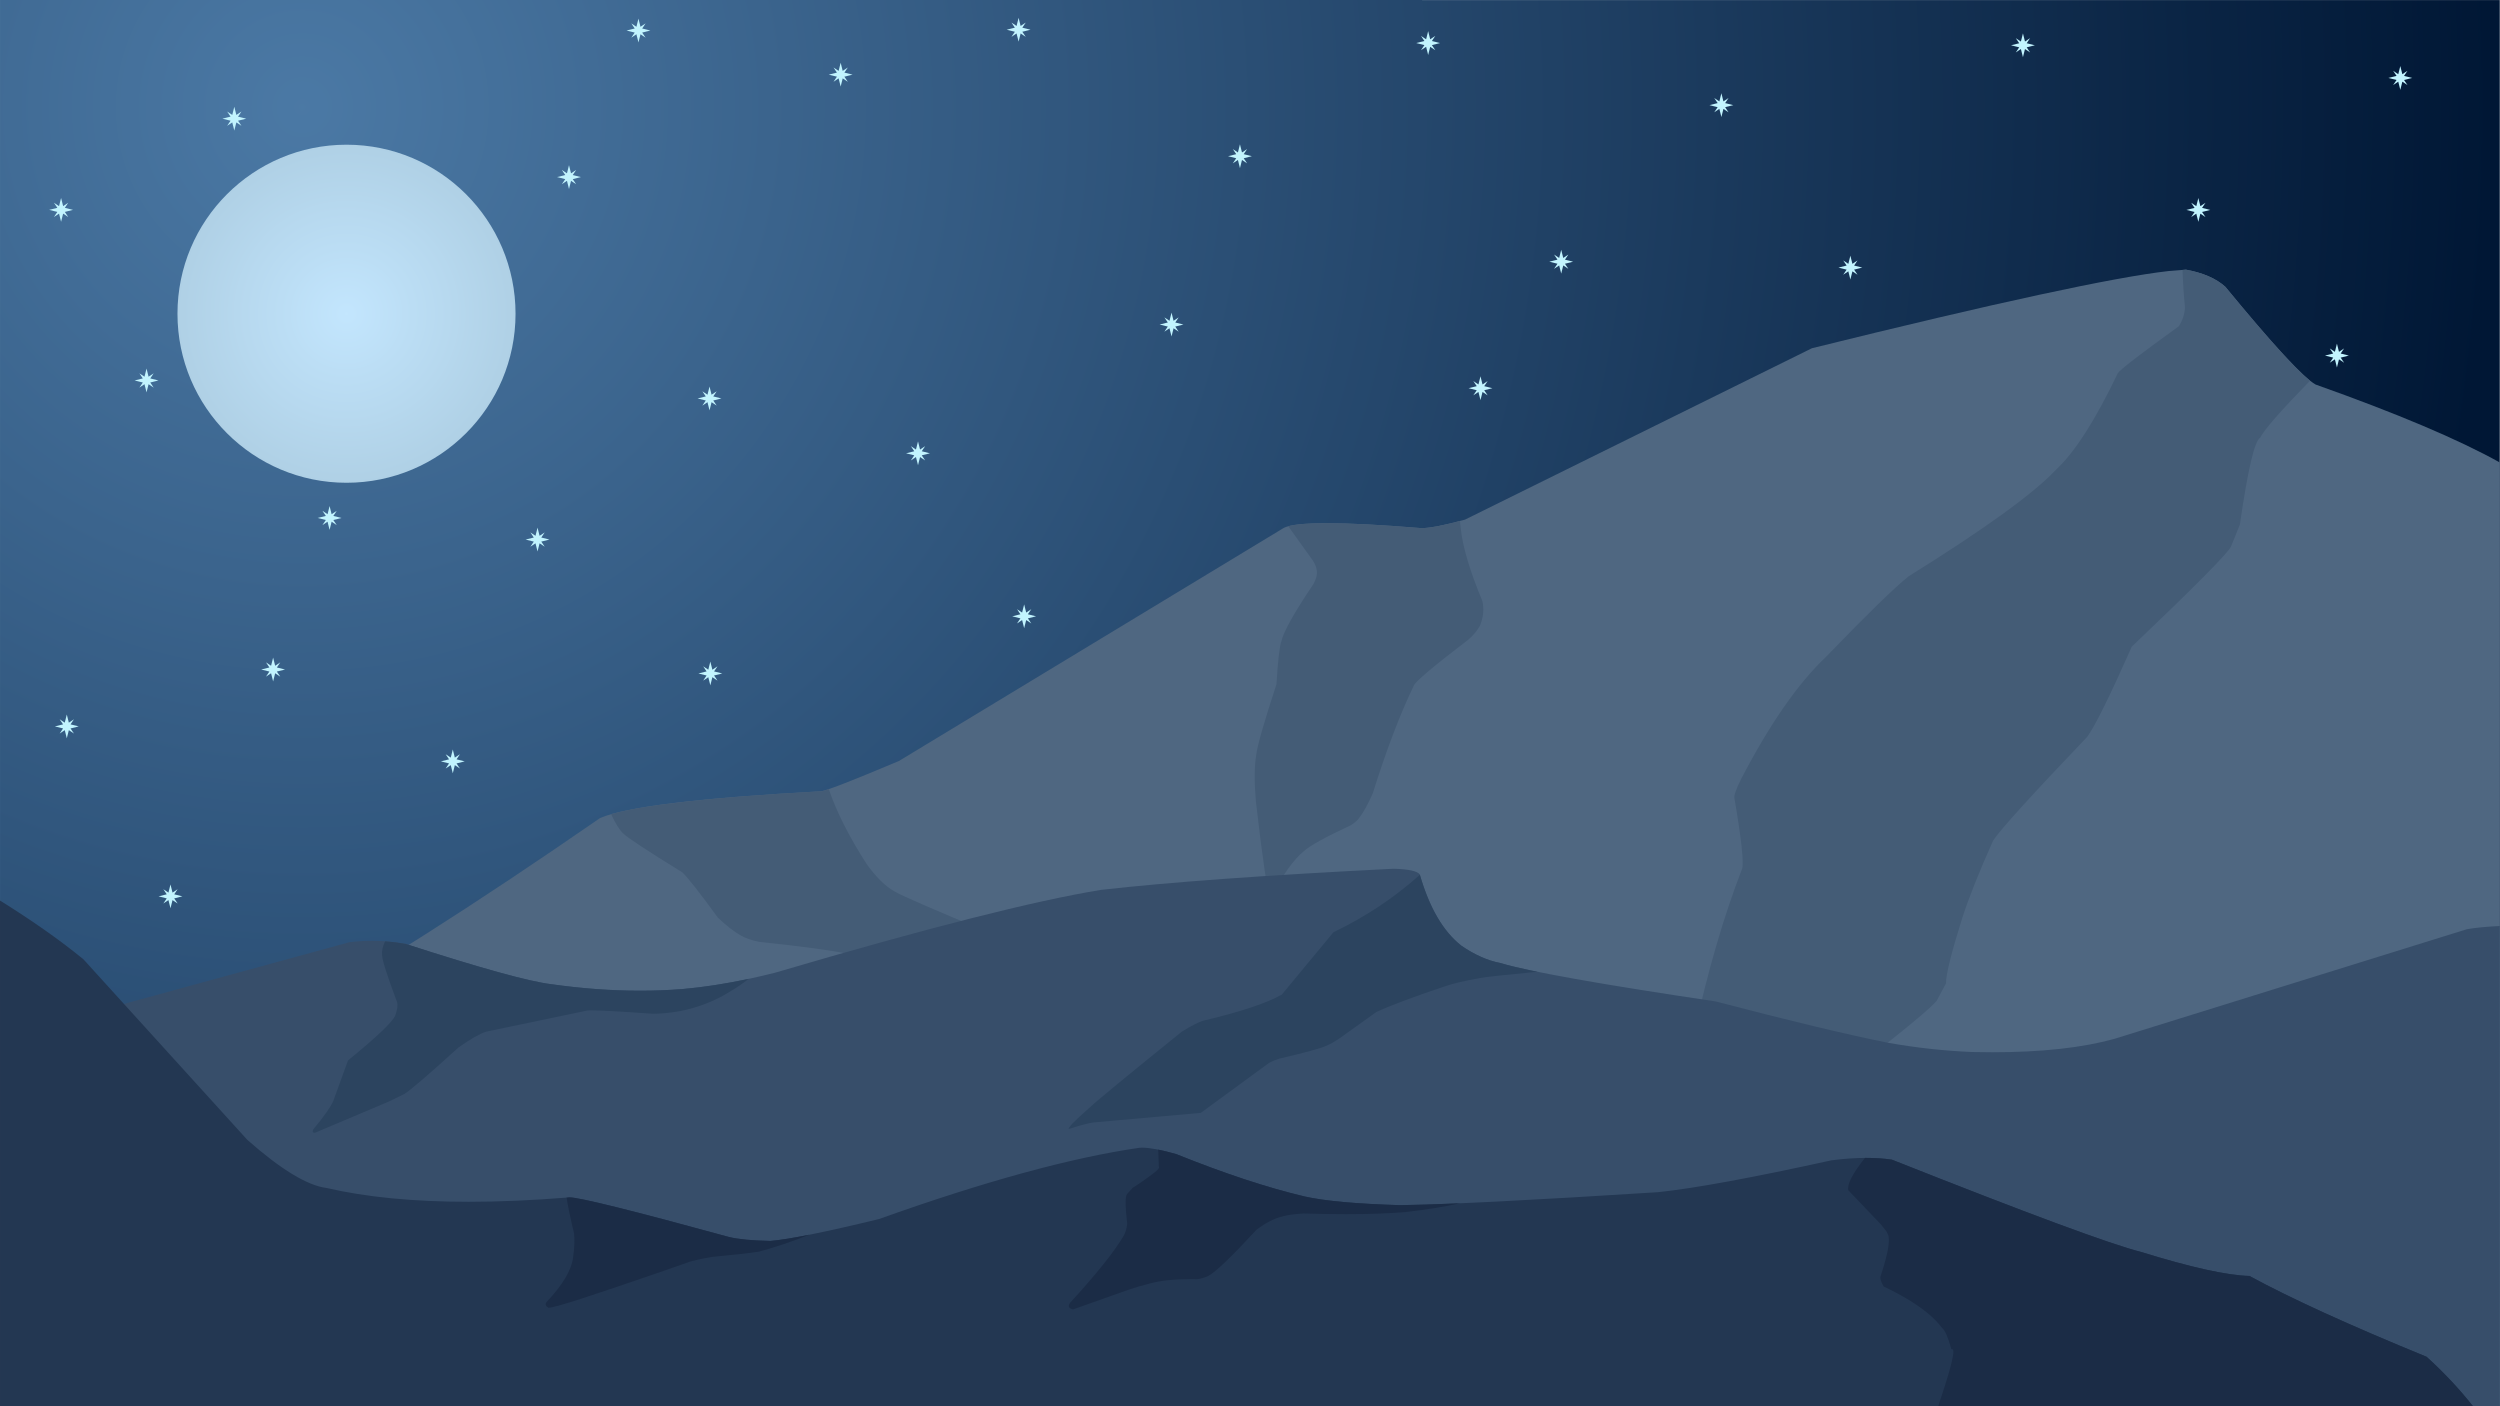 <?xml version="1.0" encoding="UTF-8"?>
<svg xmlns="http://www.w3.org/2000/svg" xmlns:xlink="http://www.w3.org/1999/xlink" width="3840" height="2160" viewBox="0 0 3840 2160">
<defs>
<clipPath id="clip-0">
<path clip-rule="nonzero" d="M 0.02 0 L 0.02 2160 L 3839.641 2159.914 L 3839.641 0.09 Z M 0.02 0 "/>
</clipPath>
<clipPath id="clip-1">
<path clip-rule="nonzero" d="M 0.02 0 L 0.02 2160 L 3839.641 2159.914 L 3839.641 0.09 Z M 0.02 0 "/>
</clipPath>
<radialGradient id="radial-pattern-0" gradientUnits="userSpaceOnUse" cx="-1296.547" cy="-378.488" fx="-1296.547" fy="-378.488" r="3377.55" gradientTransform="matrix(1, 0, 0, 1, 1760.87, 543.16)">
<stop offset="0" stop-color="rgb(29.295%, 47.299%, 64.532%)" stop-opacity="1"/>
<stop offset="0.008" stop-color="rgb(29.123%, 47.075%, 64.276%)" stop-opacity="1"/>
<stop offset="0.012" stop-color="rgb(29.008%, 46.924%, 64.104%)" stop-opacity="1"/>
<stop offset="0.016" stop-color="rgb(28.894%, 46.774%, 63.933%)" stop-opacity="1"/>
<stop offset="0.02" stop-color="rgb(28.778%, 46.625%, 63.762%)" stop-opacity="1"/>
<stop offset="0.023" stop-color="rgb(28.664%, 46.474%, 63.589%)" stop-opacity="1"/>
<stop offset="0.027" stop-color="rgb(28.549%, 46.324%, 63.419%)" stop-opacity="1"/>
<stop offset="0.031" stop-color="rgb(28.433%, 46.175%, 63.246%)" stop-opacity="1"/>
<stop offset="0.035" stop-color="rgb(28.319%, 46.024%, 63.075%)" stop-opacity="1"/>
<stop offset="0.039" stop-color="rgb(28.204%, 45.874%, 62.903%)" stop-opacity="1"/>
<stop offset="0.043" stop-color="rgb(28.09%, 45.723%, 62.732%)" stop-opacity="1"/>
<stop offset="0.047" stop-color="rgb(27.974%, 45.573%, 62.56%)" stop-opacity="1"/>
<stop offset="0.051" stop-color="rgb(27.859%, 45.424%, 62.389%)" stop-opacity="1"/>
<stop offset="0.055" stop-color="rgb(27.745%, 45.273%, 62.218%)" stop-opacity="1"/>
<stop offset="0.059" stop-color="rgb(27.629%, 45.123%, 62.045%)" stop-opacity="1"/>
<stop offset="0.062" stop-color="rgb(27.515%, 44.972%, 61.874%)" stop-opacity="1"/>
<stop offset="0.066" stop-color="rgb(27.4%, 44.823%, 61.702%)" stop-opacity="1"/>
<stop offset="0.07" stop-color="rgb(27.286%, 44.673%, 61.531%)" stop-opacity="1"/>
<stop offset="0.074" stop-color="rgb(27.17%, 44.522%, 61.359%)" stop-opacity="1"/>
<stop offset="0.078" stop-color="rgb(27.055%, 44.373%, 61.188%)" stop-opacity="1"/>
<stop offset="0.082" stop-color="rgb(26.941%, 44.223%, 61.015%)" stop-opacity="1"/>
<stop offset="0.086" stop-color="rgb(26.825%, 44.072%, 60.844%)" stop-opacity="1"/>
<stop offset="0.09" stop-color="rgb(26.711%, 43.922%, 60.674%)" stop-opacity="1"/>
<stop offset="0.094" stop-color="rgb(26.596%, 43.771%, 60.501%)" stop-opacity="1"/>
<stop offset="0.098" stop-color="rgb(26.48%, 43.622%, 60.33%)" stop-opacity="1"/>
<stop offset="0.102" stop-color="rgb(26.366%, 43.472%, 60.158%)" stop-opacity="1"/>
<stop offset="0.105" stop-color="rgb(26.251%, 43.321%, 59.987%)" stop-opacity="1"/>
<stop offset="0.109" stop-color="rgb(26.137%, 43.172%, 59.814%)" stop-opacity="1"/>
<stop offset="0.113" stop-color="rgb(26.021%, 43.021%, 59.644%)" stop-opacity="1"/>
<stop offset="0.117" stop-color="rgb(25.906%, 42.871%, 59.473%)" stop-opacity="1"/>
<stop offset="0.121" stop-color="rgb(25.792%, 42.722%, 59.3%)" stop-opacity="1"/>
<stop offset="0.125" stop-color="rgb(25.676%, 42.57%, 59.129%)" stop-opacity="1"/>
<stop offset="0.129" stop-color="rgb(25.562%, 42.421%, 58.957%)" stop-opacity="1"/>
<stop offset="0.133" stop-color="rgb(25.447%, 42.271%, 58.786%)" stop-opacity="1"/>
<stop offset="0.137" stop-color="rgb(25.333%, 42.12%, 58.614%)" stop-opacity="1"/>
<stop offset="0.141" stop-color="rgb(25.217%, 41.971%, 58.443%)" stop-opacity="1"/>
<stop offset="0.145" stop-color="rgb(25.102%, 41.82%, 58.27%)" stop-opacity="1"/>
<stop offset="0.148" stop-color="rgb(24.988%, 41.67%, 58.099%)" stop-opacity="1"/>
<stop offset="0.152" stop-color="rgb(24.872%, 41.521%, 57.928%)" stop-opacity="1"/>
<stop offset="0.156" stop-color="rgb(24.757%, 41.37%, 57.756%)" stop-opacity="1"/>
<stop offset="0.16" stop-color="rgb(24.643%, 41.22%, 57.585%)" stop-opacity="1"/>
<stop offset="0.164" stop-color="rgb(24.527%, 41.069%, 57.413%)" stop-opacity="1"/>
<stop offset="0.168" stop-color="rgb(24.413%, 40.919%, 57.242%)" stop-opacity="1"/>
<stop offset="0.172" stop-color="rgb(24.298%, 40.77%, 57.069%)" stop-opacity="1"/>
<stop offset="0.176" stop-color="rgb(24.184%, 40.619%, 56.898%)" stop-opacity="1"/>
<stop offset="0.18" stop-color="rgb(24.068%, 40.469%, 56.728%)" stop-opacity="1"/>
<stop offset="0.184" stop-color="rgb(23.953%, 40.32%, 56.555%)" stop-opacity="1"/>
<stop offset="0.188" stop-color="rgb(23.839%, 40.169%, 56.384%)" stop-opacity="1"/>
<stop offset="0.191" stop-color="rgb(23.723%, 40.019%, 56.212%)" stop-opacity="1"/>
<stop offset="0.195" stop-color="rgb(23.608%, 39.868%, 56.041%)" stop-opacity="1"/>
<stop offset="0.199" stop-color="rgb(23.494%, 39.719%, 55.869%)" stop-opacity="1"/>
<stop offset="0.203" stop-color="rgb(23.38%, 39.569%, 55.698%)" stop-opacity="1"/>
<stop offset="0.207" stop-color="rgb(23.264%, 39.418%, 55.525%)" stop-opacity="1"/>
<stop offset="0.211" stop-color="rgb(23.149%, 39.268%, 55.354%)" stop-opacity="1"/>
<stop offset="0.215" stop-color="rgb(23.035%, 39.117%, 55.183%)" stop-opacity="1"/>
<stop offset="0.219" stop-color="rgb(22.919%, 38.968%, 55.011%)" stop-opacity="1"/>
<stop offset="0.223" stop-color="rgb(22.804%, 38.818%, 54.84%)" stop-opacity="1"/>
<stop offset="0.227" stop-color="rgb(22.69%, 38.667%, 54.668%)" stop-opacity="1"/>
<stop offset="0.23" stop-color="rgb(22.574%, 38.518%, 54.497%)" stop-opacity="1"/>
<stop offset="0.234" stop-color="rgb(22.459%, 38.368%, 54.324%)" stop-opacity="1"/>
<stop offset="0.238" stop-color="rgb(22.345%, 38.217%, 54.153%)" stop-opacity="1"/>
<stop offset="0.242" stop-color="rgb(22.231%, 38.068%, 53.981%)" stop-opacity="1"/>
<stop offset="0.246" stop-color="rgb(22.115%, 37.917%, 53.81%)" stop-opacity="1"/>
<stop offset="0.25" stop-color="rgb(22%, 37.767%, 53.639%)" stop-opacity="1"/>
<stop offset="0.254" stop-color="rgb(21.828%, 37.541%, 53.381%)" stop-opacity="1"/>
<stop offset="0.262" stop-color="rgb(21.599%, 37.241%, 53.038%)" stop-opacity="1"/>
<stop offset="0.27" stop-color="rgb(21.368%, 36.942%, 52.695%)" stop-opacity="1"/>
<stop offset="0.277" stop-color="rgb(21.138%, 36.641%, 52.351%)" stop-opacity="1"/>
<stop offset="0.285" stop-color="rgb(20.909%, 36.34%, 52.008%)" stop-opacity="1"/>
<stop offset="0.293" stop-color="rgb(20.679%, 36.04%, 51.665%)" stop-opacity="1"/>
<stop offset="0.301" stop-color="rgb(20.45%, 35.741%, 51.321%)" stop-opacity="1"/>
<stop offset="0.309" stop-color="rgb(20.219%, 35.44%, 50.98%)" stop-opacity="1"/>
<stop offset="0.316" stop-color="rgb(19.989%, 35.139%, 50.636%)" stop-opacity="1"/>
<stop offset="0.324" stop-color="rgb(19.76%, 34.839%, 50.293%)" stop-opacity="1"/>
<stop offset="0.332" stop-color="rgb(19.53%, 34.54%, 49.95%)" stop-opacity="1"/>
<stop offset="0.34" stop-color="rgb(19.301%, 34.239%, 49.606%)" stop-opacity="1"/>
<stop offset="0.348" stop-color="rgb(19.07%, 33.939%, 49.263%)" stop-opacity="1"/>
<stop offset="0.355" stop-color="rgb(18.84%, 33.638%, 48.92%)" stop-opacity="1"/>
<stop offset="0.363" stop-color="rgb(18.611%, 33.337%, 48.576%)" stop-opacity="1"/>
<stop offset="0.371" stop-color="rgb(18.381%, 33.038%, 48.235%)" stop-opacity="1"/>
<stop offset="0.379" stop-color="rgb(18.152%, 32.738%, 47.891%)" stop-opacity="1"/>
<stop offset="0.387" stop-color="rgb(17.921%, 32.437%, 47.548%)" stop-opacity="1"/>
<stop offset="0.395" stop-color="rgb(17.693%, 32.137%, 47.205%)" stop-opacity="1"/>
<stop offset="0.402" stop-color="rgb(17.462%, 31.837%, 46.861%)" stop-opacity="1"/>
<stop offset="0.41" stop-color="rgb(17.232%, 31.537%, 46.518%)" stop-opacity="1"/>
<stop offset="0.418" stop-color="rgb(17.003%, 31.236%, 46.175%)" stop-opacity="1"/>
<stop offset="0.426" stop-color="rgb(16.772%, 30.936%, 45.831%)" stop-opacity="1"/>
<stop offset="0.434" stop-color="rgb(16.544%, 30.637%, 45.49%)" stop-opacity="1"/>
<stop offset="0.441" stop-color="rgb(16.313%, 30.336%, 45.146%)" stop-opacity="1"/>
<stop offset="0.449" stop-color="rgb(16.083%, 30.035%, 44.803%)" stop-opacity="1"/>
<stop offset="0.457" stop-color="rgb(15.854%, 29.735%, 44.46%)" stop-opacity="1"/>
<stop offset="0.465" stop-color="rgb(15.623%, 29.434%, 44.116%)" stop-opacity="1"/>
<stop offset="0.473" stop-color="rgb(15.395%, 29.135%, 43.773%)" stop-opacity="1"/>
<stop offset="0.48" stop-color="rgb(15.164%, 28.835%, 43.43%)" stop-opacity="1"/>
<stop offset="0.488" stop-color="rgb(14.934%, 28.534%, 43.086%)" stop-opacity="1"/>
<stop offset="0.496" stop-color="rgb(14.705%, 28.233%, 42.743%)" stop-opacity="1"/>
<stop offset="0.504" stop-color="rgb(14.532%, 28.009%, 42.487%)" stop-opacity="1"/>
<stop offset="0.508" stop-color="rgb(14.418%, 27.859%, 42.316%)" stop-opacity="1"/>
<stop offset="0.512" stop-color="rgb(14.302%, 27.708%, 42.143%)" stop-opacity="1"/>
<stop offset="0.516" stop-color="rgb(14.188%, 27.559%, 41.972%)" stop-opacity="1"/>
<stop offset="0.52" stop-color="rgb(14.073%, 27.408%, 41.8%)" stop-opacity="1"/>
<stop offset="0.523" stop-color="rgb(13.957%, 27.258%, 41.629%)" stop-opacity="1"/>
<stop offset="0.527" stop-color="rgb(13.843%, 27.109%, 41.457%)" stop-opacity="1"/>
<stop offset="0.531" stop-color="rgb(13.728%, 26.958%, 41.286%)" stop-opacity="1"/>
<stop offset="0.535" stop-color="rgb(13.614%, 26.808%, 41.115%)" stop-opacity="1"/>
<stop offset="0.539" stop-color="rgb(13.498%, 26.659%, 40.942%)" stop-opacity="1"/>
<stop offset="0.543" stop-color="rgb(13.383%, 26.508%, 40.771%)" stop-opacity="1"/>
<stop offset="0.547" stop-color="rgb(13.269%, 26.358%, 40.599%)" stop-opacity="1"/>
<stop offset="0.551" stop-color="rgb(13.153%, 26.207%, 40.428%)" stop-opacity="1"/>
<stop offset="0.555" stop-color="rgb(13.039%, 26.057%, 40.256%)" stop-opacity="1"/>
<stop offset="0.559" stop-color="rgb(12.924%, 25.908%, 40.085%)" stop-opacity="1"/>
<stop offset="0.562" stop-color="rgb(12.808%, 25.757%, 39.912%)" stop-opacity="1"/>
<stop offset="0.566" stop-color="rgb(12.694%, 25.607%, 39.742%)" stop-opacity="1"/>
<stop offset="0.57" stop-color="rgb(12.579%, 25.456%, 39.571%)" stop-opacity="1"/>
<stop offset="0.574" stop-color="rgb(12.465%, 25.307%, 39.398%)" stop-opacity="1"/>
<stop offset="0.578" stop-color="rgb(12.349%, 25.157%, 39.227%)" stop-opacity="1"/>
<stop offset="0.582" stop-color="rgb(12.234%, 25.006%, 39.055%)" stop-opacity="1"/>
<stop offset="0.586" stop-color="rgb(12.12%, 24.857%, 38.884%)" stop-opacity="1"/>
<stop offset="0.59" stop-color="rgb(12.004%, 24.707%, 38.712%)" stop-opacity="1"/>
<stop offset="0.594" stop-color="rgb(11.89%, 24.556%, 38.541%)" stop-opacity="1"/>
<stop offset="0.598" stop-color="rgb(11.775%, 24.406%, 38.37%)" stop-opacity="1"/>
<stop offset="0.602" stop-color="rgb(11.661%, 24.255%, 38.197%)" stop-opacity="1"/>
<stop offset="0.605" stop-color="rgb(11.545%, 24.106%, 38.026%)" stop-opacity="1"/>
<stop offset="0.609" stop-color="rgb(11.43%, 23.956%, 37.854%)" stop-opacity="1"/>
<stop offset="0.613" stop-color="rgb(11.316%, 23.805%, 37.683%)" stop-opacity="1"/>
<stop offset="0.617" stop-color="rgb(11.2%, 23.656%, 37.511%)" stop-opacity="1"/>
<stop offset="0.621" stop-color="rgb(11.086%, 23.505%, 37.34%)" stop-opacity="1"/>
<stop offset="0.625" stop-color="rgb(10.971%, 23.355%, 37.167%)" stop-opacity="1"/>
<stop offset="0.629" stop-color="rgb(10.799%, 23.129%, 36.911%)" stop-opacity="1"/>
<stop offset="0.637" stop-color="rgb(10.568%, 22.83%, 36.568%)" stop-opacity="1"/>
<stop offset="0.645" stop-color="rgb(10.339%, 22.53%, 36.224%)" stop-opacity="1"/>
<stop offset="0.652" stop-color="rgb(10.109%, 22.229%, 35.881%)" stop-opacity="1"/>
<stop offset="0.66" stop-color="rgb(9.88%, 21.928%, 35.538%)" stop-opacity="1"/>
<stop offset="0.668" stop-color="rgb(9.65%, 21.628%, 35.194%)" stop-opacity="1"/>
<stop offset="0.676" stop-color="rgb(9.419%, 21.329%, 34.851%)" stop-opacity="1"/>
<stop offset="0.684" stop-color="rgb(9.19%, 21.028%, 34.508%)" stop-opacity="1"/>
<stop offset="0.691" stop-color="rgb(8.96%, 20.728%, 34.166%)" stop-opacity="1"/>
<stop offset="0.699" stop-color="rgb(8.731%, 20.427%, 33.823%)" stop-opacity="1"/>
<stop offset="0.707" stop-color="rgb(8.501%, 20.128%, 33.479%)" stop-opacity="1"/>
<stop offset="0.715" stop-color="rgb(8.27%, 19.827%, 33.136%)" stop-opacity="1"/>
<stop offset="0.723" stop-color="rgb(8.041%, 19.527%, 32.793%)" stop-opacity="1"/>
<stop offset="0.73" stop-color="rgb(7.811%, 19.226%, 32.449%)" stop-opacity="1"/>
<stop offset="0.738" stop-color="rgb(7.582%, 18.927%, 32.106%)" stop-opacity="1"/>
<stop offset="0.746" stop-color="rgb(7.352%, 18.626%, 31.763%)" stop-opacity="1"/>
<stop offset="0.754" stop-color="rgb(7.179%, 18.401%, 31.506%)" stop-opacity="1"/>
<stop offset="0.758" stop-color="rgb(7.065%, 18.251%, 31.334%)" stop-opacity="1"/>
<stop offset="0.762" stop-color="rgb(6.949%, 18.102%, 31.163%)" stop-opacity="1"/>
<stop offset="0.766" stop-color="rgb(6.834%, 17.95%, 30.992%)" stop-opacity="1"/>
<stop offset="0.77" stop-color="rgb(6.72%, 17.801%, 30.82%)" stop-opacity="1"/>
<stop offset="0.773" stop-color="rgb(6.606%, 17.651%, 30.649%)" stop-opacity="1"/>
<stop offset="0.777" stop-color="rgb(6.49%, 17.5%, 30.476%)" stop-opacity="1"/>
<stop offset="0.781" stop-color="rgb(6.375%, 17.351%, 30.305%)" stop-opacity="1"/>
<stop offset="0.785" stop-color="rgb(6.261%, 17.2%, 30.133%)" stop-opacity="1"/>
<stop offset="0.789" stop-color="rgb(6.145%, 17.05%, 29.962%)" stop-opacity="1"/>
<stop offset="0.793" stop-color="rgb(6.03%, 16.901%, 29.791%)" stop-opacity="1"/>
<stop offset="0.797" stop-color="rgb(5.916%, 16.75%, 29.619%)" stop-opacity="1"/>
<stop offset="0.801" stop-color="rgb(5.801%, 16.6%, 29.448%)" stop-opacity="1"/>
<stop offset="0.805" stop-color="rgb(5.685%, 16.449%, 29.276%)" stop-opacity="1"/>
<stop offset="0.809" stop-color="rgb(5.571%, 16.299%, 29.105%)" stop-opacity="1"/>
<stop offset="0.812" stop-color="rgb(5.457%, 16.15%, 28.932%)" stop-opacity="1"/>
<stop offset="0.816" stop-color="rgb(5.284%, 15.924%, 28.674%)" stop-opacity="1"/>
<stop offset="0.824" stop-color="rgb(5.054%, 15.623%, 28.333%)" stop-opacity="1"/>
<stop offset="0.832" stop-color="rgb(4.825%, 15.323%, 27.989%)" stop-opacity="1"/>
<stop offset="0.84" stop-color="rgb(4.594%, 15.024%, 27.646%)" stop-opacity="1"/>
<stop offset="0.848" stop-color="rgb(4.364%, 14.723%, 27.303%)" stop-opacity="1"/>
<stop offset="0.855" stop-color="rgb(4.135%, 14.423%, 26.959%)" stop-opacity="1"/>
<stop offset="0.863" stop-color="rgb(3.905%, 14.122%, 26.616%)" stop-opacity="1"/>
<stop offset="0.871" stop-color="rgb(3.676%, 13.823%, 26.273%)" stop-opacity="1"/>
<stop offset="0.879" stop-color="rgb(3.503%, 13.597%, 26.016%)" stop-opacity="1"/>
<stop offset="0.883" stop-color="rgb(3.387%, 13.448%, 25.844%)" stop-opacity="1"/>
<stop offset="0.887" stop-color="rgb(3.273%, 13.297%, 25.673%)" stop-opacity="1"/>
<stop offset="0.891" stop-color="rgb(3.159%, 13.147%, 25.502%)" stop-opacity="1"/>
<stop offset="0.895" stop-color="rgb(3.043%, 12.997%, 25.33%)" stop-opacity="1"/>
<stop offset="0.898" stop-color="rgb(2.928%, 12.846%, 25.159%)" stop-opacity="1"/>
<stop offset="0.902" stop-color="rgb(2.814%, 12.697%, 24.986%)" stop-opacity="1"/>
<stop offset="0.906" stop-color="rgb(2.699%, 12.546%, 24.815%)" stop-opacity="1"/>
<stop offset="0.91" stop-color="rgb(2.527%, 12.321%, 24.557%)" stop-opacity="1"/>
<stop offset="0.918" stop-color="rgb(2.296%, 12.021%, 24.214%)" stop-opacity="1"/>
<stop offset="0.926" stop-color="rgb(2.068%, 11.72%, 23.871%)" stop-opacity="1"/>
<stop offset="0.934" stop-color="rgb(1.837%, 11.42%, 23.528%)" stop-opacity="1"/>
<stop offset="0.941" stop-color="rgb(1.665%, 11.195%, 23.271%)" stop-opacity="1"/>
<stop offset="0.945" stop-color="rgb(1.55%, 11.046%, 23.099%)" stop-opacity="1"/>
<stop offset="0.949" stop-color="rgb(1.434%, 10.895%, 22.928%)" stop-opacity="1"/>
<stop offset="0.953" stop-color="rgb(1.32%, 10.745%, 22.757%)" stop-opacity="1"/>
<stop offset="0.957" stop-color="rgb(1.147%, 10.519%, 22.499%)" stop-opacity="1"/>
<stop offset="0.965" stop-color="rgb(0.919%, 10.219%, 22.156%)" stop-opacity="1"/>
<stop offset="0.973" stop-color="rgb(0.746%, 9.995%, 21.898%)" stop-opacity="1"/>
<stop offset="0.977" stop-color="rgb(0.63%, 9.845%, 21.727%)" stop-opacity="1"/>
<stop offset="0.98" stop-color="rgb(0.458%, 9.619%, 21.469%)" stop-opacity="1"/>
<stop offset="0.988" stop-color="rgb(0.285%, 9.393%, 21.213%)" stop-opacity="1"/>
<stop offset="0.992" stop-color="rgb(0.114%, 9.169%, 20.955%)" stop-opacity="1"/>
<stop offset="1" stop-color="rgb(0%, 9.019%, 20.784%)" stop-opacity="1"/>
</radialGradient>
<clipPath id="clip-2">
<path clip-rule="nonzero" d="M 272 222 L 792 222 L 792 742 L 272 742 Z M 272 222 "/>
</clipPath>
<clipPath id="clip-3">
<path clip-rule="nonzero" d="M 532.234 741.531 C 675.629 741.531 791.871 625.289 791.871 481.898 C 791.875 338.5 675.633 222.27 532.234 222.27 C 388.844 222.27 272.598 338.512 272.598 481.898 C 272.598 625.289 388.84 741.531 532.234 741.531 Z M 532.234 741.531 "/>
</clipPath>
<clipPath id="clip-4">
<path clip-rule="nonzero" d="M 532.234 741.531 C 675.629 741.531 791.871 625.289 791.871 481.898 C 791.875 338.5 675.633 222.27 532.234 222.27 C 388.844 222.27 272.598 338.512 272.598 481.898 C 272.598 625.289 388.84 741.531 532.234 741.531 Z M 532.234 741.531 "/>
</clipPath>
<radialGradient id="radial-pattern-1" gradientUnits="userSpaceOnUse" cx="-1228.628" cy="-61.264" fx="-1228.628" fy="-61.264" r="267.007" gradientTransform="matrix(1, 0, 0, 1, 1760.87, 543.16)">
<stop offset="0" stop-color="rgb(76.347%, 90.06%, 99.454%)" stop-opacity="1"/>
<stop offset="0.031" stop-color="rgb(76.117%, 89.807%, 99.167%)" stop-opacity="1"/>
<stop offset="0.059" stop-color="rgb(75.903%, 89.572%, 98.898%)" stop-opacity="1"/>
<stop offset="0.086" stop-color="rgb(75.688%, 89.336%, 98.63%)" stop-opacity="1"/>
<stop offset="0.113" stop-color="rgb(75.473%, 89.099%, 98.363%)" stop-opacity="1"/>
<stop offset="0.141" stop-color="rgb(75.275%, 88.881%, 98.112%)" stop-opacity="1"/>
<stop offset="0.164" stop-color="rgb(75.092%, 88.678%, 97.884%)" stop-opacity="1"/>
<stop offset="0.188" stop-color="rgb(74.907%, 88.477%, 97.653%)" stop-opacity="1"/>
<stop offset="0.211" stop-color="rgb(74.724%, 88.274%, 97.424%)" stop-opacity="1"/>
<stop offset="0.234" stop-color="rgb(74.539%, 88.072%, 97.194%)" stop-opacity="1"/>
<stop offset="0.258" stop-color="rgb(74.371%, 87.886%, 96.983%)" stop-opacity="1"/>
<stop offset="0.277" stop-color="rgb(74.217%, 87.718%, 96.793%)" stop-opacity="1"/>
<stop offset="0.297" stop-color="rgb(74.065%, 87.549%, 96.6%)" stop-opacity="1"/>
<stop offset="0.316" stop-color="rgb(73.834%, 87.297%, 96.313%)" stop-opacity="1"/>
<stop offset="0.355" stop-color="rgb(73.528%, 86.96%, 95.93%)" stop-opacity="1"/>
<stop offset="0.395" stop-color="rgb(73.238%, 86.639%, 95.567%)" stop-opacity="1"/>
<stop offset="0.43" stop-color="rgb(72.961%, 86.336%, 95.222%)" stop-opacity="1"/>
<stop offset="0.465" stop-color="rgb(72.701%, 86.049%, 94.896%)" stop-opacity="1"/>
<stop offset="0.496" stop-color="rgb(72.456%, 85.78%, 94.589%)" stop-opacity="1"/>
<stop offset="0.527" stop-color="rgb(72.226%, 85.527%, 94.302%)" stop-opacity="1"/>
<stop offset="0.555" stop-color="rgb(72.012%, 85.292%, 94.035%)" stop-opacity="1"/>
<stop offset="0.582" stop-color="rgb(71.812%, 85.072%, 93.785%)" stop-opacity="1"/>
<stop offset="0.605" stop-color="rgb(71.629%, 84.871%, 93.556%)" stop-opacity="1"/>
<stop offset="0.629" stop-color="rgb(71.46%, 84.685%, 93.346%)" stop-opacity="1"/>
<stop offset="0.648" stop-color="rgb(71.307%, 84.517%, 93.153%)" stop-opacity="1"/>
<stop offset="0.668" stop-color="rgb(71.077%, 84.264%, 92.867%)" stop-opacity="1"/>
<stop offset="0.707" stop-color="rgb(70.786%, 83.943%, 92.503%)" stop-opacity="1"/>
<stop offset="0.742" stop-color="rgb(70.526%, 83.656%, 92.177%)" stop-opacity="1"/>
<stop offset="0.773" stop-color="rgb(70.296%, 83.405%, 91.89%)" stop-opacity="1"/>
<stop offset="0.801" stop-color="rgb(70.097%, 83.185%, 91.641%)" stop-opacity="1"/>
<stop offset="0.824" stop-color="rgb(69.928%, 83%, 91.431%)" stop-opacity="1"/>
<stop offset="0.844" stop-color="rgb(69.699%, 82.747%, 91.142%)" stop-opacity="1"/>
<stop offset="0.883" stop-color="rgb(69.438%, 82.46%, 90.817%)" stop-opacity="1"/>
<stop offset="0.91" stop-color="rgb(69.255%, 82.259%, 90.588%)" stop-opacity="1"/>
<stop offset="0.93" stop-color="rgb(69.04%, 82.022%, 90.32%)" stop-opacity="1"/>
<stop offset="0.965" stop-color="rgb(68.764%, 81.718%, 89.975%)" stop-opacity="1"/>
<stop offset="1" stop-color="rgb(68.626%, 81.567%, 89.803%)" stop-opacity="1"/>
</radialGradient>
</defs>
<g clip-path="url(#clip-0)">
<g clip-path="url(#clip-1)">
<path fill-rule="nonzero" fill="url(#radial-pattern-0)" d="M 0.02 0 L 0.02 2160 L 3839.641 2160 L 3839.641 0 Z M 0.02 0 "/>
</g>
</g>
<path fill-rule="nonzero" fill="rgb(30.98%, 40.381%, 50.584%)" fill-opacity="1" d="M 3357.648 414.191 L 3330.828 416.34 C 3246.969 425.801 3064.41 465.309 2783.141 534.871 L 2250.262 798.121 C 2218.781 806.82 2196.66 811.172 2183.891 811.172 C 2183.391 811.172 2182.898 811.16 2182.43 811.148 C 2121.281 806.109 2073.102 803.602 2037.891 803.602 C 2003.961 803.602 1982.078 805.941 1972.262 810.621 L 1380.59 1168.969 C 1306.949 1199.965 1266.941 1215.461 1260.57 1215.461 C 1260.449 1215.461 1260.352 1215.457 1260.262 1215.449 C 1074.621 1225.52 961.762 1239.207 921.695 1256.508 C 728.66 1390.082 560.703 1496.781 417.816 1576.605 C 223.34 1678.102 84.07 1741.664 0 1767.289 L 0.02 1767.289 L 0.02 2160 L 3839.641 2159.914 L 3839.641 710.352 L 3839.66 710.352 L 3839.641 710.352 L 3839.66 710.352 C 3776.5 675.102 3682.219 635.211 3556.84 590.672 C 3538.41 580.66 3492.199 530.629 3418.191 440.578 C 3404.07 427.82 3383.891 419.02 3357.648 414.191 Z M 3357.648 414.191 "/>
<path fill-rule="nonzero" fill="rgb(26.66%, 36.084%, 46.263%)" fill-opacity="1" d="M 3548.23 584.738 L 3548.238 584.738 Z M 2242.5 800.23 C 2215.121 807.52 2195.578 811.172 2183.891 811.172 C 2183.391 811.172 2182.898 811.16 2182.43 811.148 C 2121.281 806.109 2073.102 803.602 2037.891 803.602 C 2010.102 803.602 1990.391 805.172 1978.77 808.309 L 2016.66 861.18 C 2021.18 868.059 2023.219 874.75 2022.762 881.23 C 2022.531 885.34 2020.828 890.52 2017.66 896.77 C 1987.84 941.07 1971.359 970.469 1968.23 984.949 C 1965.391 992.281 1962.871 1014.262 1960.66 1050.891 C 1941.789 1108.648 1931.48 1144.5 1929.738 1158.43 C 1926.621 1176.191 1926.391 1200.414 1929.051 1231.098 C 1939.379 1320.52 1946.68 1370.043 1950.961 1379.66 C 1970.172 1343.816 1987.391 1319.781 2002.59 1307.562 C 2011.16 1299.371 2035.32 1286 2075.09 1267.453 C 2081.289 1263.43 2085.578 1259.625 2087.941 1256.047 C 2094.281 1247.898 2101.129 1235.473 2108.5 1218.781 C 2129.551 1151.781 2150.629 1096.5 2171.719 1052.93 C 2174.309 1046.559 2202.27 1023.012 2255.609 982.289 C 2263.039 975.898 2268.922 968.809 2273.25 961.02 C 2278.5 948.09 2279.73 935.512 2276.941 923.27 C 2257.75 877.121 2246.699 840.09 2243.762 812.16 C 2243.27 808.172 2242.852 804.191 2242.5 800.23 Z M 1273.012 1212.098 C 1266.43 1214.34 1262.281 1215.461 1260.57 1215.461 C 1260.449 1215.461 1260.352 1215.457 1260.262 1215.449 C 1096.23 1224.348 989.035 1236.07 938.656 1250.609 L 938.664 1250.613 C 945.273 1264.746 951.34 1274.492 956.867 1279.852 C 963.039 1286.254 993.41 1306.262 1047.98 1339.875 C 1056.43 1347.766 1074.68 1371.004 1102.73 1409.594 C 1116.16 1422.309 1128.07 1431.52 1138.441 1437.223 C 1145.32 1441.148 1154.559 1444.312 1166.16 1446.719 C 1231.238 1453.57 1276.871 1459.734 1303.039 1465.207 C 1381.25 1485.172 1430.629 1499.484 1451.16 1508.141 C 1533.102 1542.066 1584.379 1565.062 1605 1577.129 C 1624.57 1586.059 1657.969 1612.832 1705.18 1657.445 C 1711.328 1662.047 1715.5 1664.348 1717.699 1664.348 C 1718.32 1664.348 1718.789 1664.164 1719.102 1663.797 C 1723.609 1655.906 1724.922 1647.043 1723.051 1637.207 C 1721.359 1627.199 1716.82 1615.867 1709.441 1603.219 L 1696.25 1583.254 C 1677.789 1557.035 1644.02 1522.094 1594.93 1478.434 C 1578.27 1464.578 1554.91 1450.012 1524.852 1434.73 C 1433.301 1396.836 1382.84 1374.891 1373.461 1368.902 C 1359.641 1361.125 1345.531 1347.184 1331.129 1327.078 C 1304.191 1285.184 1284.82 1246.855 1273.02 1212.098 Z M 3357.648 414.191 L 3352.379 414.621 L 3352.391 414.621 C 3352.91 433.262 3354.148 452.488 3356.141 472.32 C 3355.52 482.52 3352.43 492.078 3346.879 500.988 C 3287.738 543.672 3256.441 567.73 3252.969 573.191 C 3218.551 645.281 3186.859 694.75 3157.891 721.609 C 3123.922 757.871 3048.52 812.391 2931.711 885.172 C 2910.09 902.352 2867.77 943.602 2804.75 1008.922 C 2761.859 1049.449 2718.379 1112.012 2674.32 1196.605 C 2666.609 1212.176 2663.191 1221.926 2664.039 1225.852 C 2674.75 1288.477 2678.719 1324.617 2675.93 1334.27 C 2647.66 1407.27 2623.051 1491.652 2602.109 1587.41 C 2597.34 1608.207 2586.98 1670.867 2571 1775.387 C 2570.211 1783.625 2572.281 1787.746 2577.211 1787.746 C 2578.391 1787.746 2579.73 1787.512 2581.23 1787.047 C 2599.711 1761.195 2624.969 1737.219 2657.02 1715.117 C 2765.391 1681.207 2824.82 1660.195 2835.289 1652.086 C 2921.238 1585.305 2967.781 1546.898 2974.91 1536.871 L 2989.141 1510.344 C 2988.82 1497.262 2997.191 1463.586 3014.25 1409.309 C 3024.379 1378.207 3040.121 1338.793 3061.449 1291.066 C 3072.641 1274.121 3120.75 1221.09 3205.77 1131.969 C 3217.371 1116.539 3240.262 1070.309 3274.449 993.262 C 3371.25 900.988 3422.051 849.73 3426.84 839.469 L 3440.5 805.691 C 3452.531 721.93 3462.898 677.5 3471.578 672.398 C 3477.609 660.238 3503.16 631.02 3548.23 584.738 L 3548.25 584.738 L 3548.23 584.738 L 3548.25 584.738 C 3525.93 566.98 3482.578 518.93 3418.191 440.578 C 3404.07 427.82 3383.891 419.02 3357.648 414.191 Z M 3357.648 414.191 "/>
<path fill-rule="nonzero" fill="rgb(21.556%, 30.589%, 41.576%)" fill-opacity="1" d="M 2141.77 1334.43 L 2139.09 1334.449 C 1944.02 1344.273 1794.789 1355.062 1691.43 1366.82 C 1589.52 1383.332 1422.559 1425.746 1190.559 1494.066 C 1139.711 1506.938 1092.25 1515.312 1048.199 1519.188 C 1026.891 1520.871 1005.191 1521.711 983.102 1521.711 C 939.145 1521.711 893.664 1518.379 846.656 1511.715 C 812.918 1507.711 738.535 1487.129 623.504 1449.957 C 606 1446.719 588.578 1445.102 571.23 1445.102 C 559.641 1445.102 548.086 1445.824 536.566 1447.27 L 110.418 1563.883 C 70.262 1570.898 33.457 1577.219 0 1582.844 L 0.02 1582.844 L 0.02 1767.289 L 0 1767.289 L 0.02 1767.293 L 0.02 2160 L 3839.641 2159.914 L 3839.641 1422.336 L 3839.629 1422.336 C 3818.441 1423.375 3801.57 1425.035 3789 1427.312 L 3247.641 1595.703 C 3198.23 1609.406 3135.77 1616.258 3060.23 1616.258 C 3050.109 1616.258 3039.75 1616.137 3029.16 1615.887 C 2985.879 1614.098 2942.602 1609.328 2899.328 1601.578 C 2837.5 1589.188 2749.422 1568.059 2635.09 1538.184 C 2456.73 1511.598 2346.469 1491.91 2304.32 1479.117 C 2285.012 1475.441 2265.16 1466.625 2244.762 1452.672 C 2216.789 1430.738 2195.469 1394.246 2180.789 1343.191 C 2177.18 1338.035 2164.172 1335.117 2141.77 1334.43 Z M 2141.77 1334.43 "/>
<path fill-rule="nonzero" fill="rgb(17.259%, 26.66%, 37.256%)" fill-opacity="1" d="M 2180.93 1343.688 C 2141.461 1379.004 2097.211 1408.41 2048.18 1431.906 L 1968.879 1527.684 C 1945.309 1541.027 1904.859 1554.441 1847.52 1567.922 C 1840.23 1570.301 1829.48 1575.859 1815.281 1584.609 C 1730.219 1653.285 1682.68 1692.48 1672.641 1702.188 C 1650.02 1722.039 1639.719 1732.684 1641.75 1734.125 C 1659.91 1728.281 1672.48 1724.941 1679.5 1724.098 L 1844.441 1709.371 L 1949.27 1632.617 C 1954.219 1629.98 1959.449 1627.805 1964.969 1626.098 C 2006.039 1616.504 2030.25 1609.84 2037.609 1606.105 C 2042.789 1604.098 2049.621 1600.238 2058.09 1594.527 L 2113.84 1554.582 C 2136.25 1544.211 2171.219 1531.094 2218.762 1515.23 C 2230.531 1510.984 2248.609 1506.691 2273.012 1502.352 C 2279.809 1500.785 2309.289 1497.555 2361.461 1492.66 C 2336.148 1487.512 2317.102 1483 2304.32 1479.117 C 2285.012 1475.441 2265.16 1466.625 2244.762 1452.672 C 2216.879 1430.812 2195.609 1394.484 2180.93 1343.688 Z M 591.516 1445.836 C 587.887 1453.445 586.32 1460.379 586.805 1466.641 C 586.945 1474.539 594.652 1498.762 609.93 1539.305 C 611.281 1543.809 610.312 1550.727 607.031 1560.062 C 602.297 1570.371 578.145 1593.277 534.57 1628.777 L 511.867 1691.227 C 507.555 1700.938 497.312 1715.438 481.141 1734.723 C 479.602 1738.219 480.219 1739.969 482.992 1739.969 C 483.258 1739.969 483.543 1739.953 483.848 1739.922 L 597.605 1691.836 L 620.898 1680.414 C 629.199 1675.66 656.918 1651.887 704.059 1609.094 C 722.496 1596.035 736.648 1587.906 746.52 1584.699 L 902.645 1552.055 C 904.094 1551.984 905.883 1551.949 908.016 1551.949 C 922.816 1551.949 954.086 1553.66 1001.828 1557.082 C 1002.602 1557.098 1003.391 1557.105 1004.18 1557.105 C 1015.309 1557.105 1028.93 1555.742 1045.059 1553.012 C 1073.719 1547.141 1099.309 1537.047 1121.82 1522.73 C 1131.469 1517.098 1140.828 1510.707 1149.898 1503.559 L 1149.891 1503.559 C 1114.191 1511.156 1080.289 1516.363 1048.199 1519.188 C 1026.891 1520.871 1005.191 1521.711 983.102 1521.711 C 939.145 1521.711 893.664 1518.379 846.656 1511.715 C 812.918 1507.711 738.535 1487.129 623.504 1449.957 C 612.816 1447.98 602.156 1446.605 591.527 1445.836 Z M 591.516 1445.836 "/>
<path fill-rule="nonzero" fill="rgb(13.719%, 21.556%, 32.152%)" fill-opacity="1" d="M 0.02 1383.254 L 0.02 1582.844 L 0 1582.844 L 0.02 1582.848 L 0.02 1767.289 L 0 1767.289 L 0.02 1767.293 L 0.02 2160 L 3798.48 2159.918 L 3798.5 2159.918 C 3777.59 2133.426 3753.84 2108.125 3727.25 2084.012 C 3608.641 2035.445 3517.969 1994.066 3455.219 1959.875 C 3420.441 1958.918 3364.961 1946.625 3288.762 1922.992 C 3243.262 1911.645 3115.648 1864.391 2905.93 1781.23 C 2893.629 1779.426 2880.449 1778.527 2866.379 1778.527 C 2849.801 1778.527 2831.98 1779.777 2812.949 1782.281 C 2691.672 1808.988 2602.961 1825.289 2546.809 1831.188 C 2350.641 1843.656 2218.461 1850.301 2150.27 1851.125 C 2083.109 1849.09 2034.34 1844.641 2003.941 1837.777 C 1946.609 1824.23 1880.789 1802.508 1806.512 1772.605 C 1783.289 1766.066 1765.91 1762.797 1754.371 1762.797 C 1753.059 1762.797 1751.82 1762.84 1750.66 1762.926 C 1645.961 1777.98 1512.469 1814.48 1350.199 1872.422 C 1268.801 1892.23 1213.199 1903.449 1183.43 1906.082 C 1155.121 1905.512 1133.898 1903.488 1119.781 1900.012 C 971.688 1859.445 890.023 1839.164 874.793 1839.164 C 874.086 1839.164 873.523 1839.207 873.102 1839.297 C 818.27 1843.719 767.172 1845.93 719.809 1845.93 C 635.148 1845.93 562.414 1838.863 501.613 1824.734 C 472.195 1821.062 431.637 1796.449 379.938 1750.891 L 128.254 1473.594 C 92.805 1444.531 50.062 1414.418 0.035 1383.254 Z M 0.02 1383.254 "/>
<path fill-rule="nonzero" fill="rgb(10.594%, 17.259%, 27.44%)" fill-opacity="1" d="M 874.793 1839.164 C 874.086 1839.164 873.523 1839.207 873.102 1839.297 C 872.168 1839.371 871.234 1839.445 870.301 1839.52 L 870.309 1839.52 C 871.906 1850.961 875.715 1869.285 881.734 1894.5 C 882.809 1904.648 882.336 1916.824 880.316 1931.035 C 877.977 1950.809 864.262 1973.867 839.176 2000.199 C 837.215 2003.793 838.289 2006.645 842.402 2008.762 C 842.418 2008.762 842.434 2008.762 842.449 2008.762 C 847.305 2008.762 864.223 2004.07 893.199 1994.684 C 952.949 1974.996 1009 1955.891 1061.359 1937.379 C 1071.441 1934.703 1082.18 1932.465 1093.59 1930.652 C 1126.52 1927.57 1150.66 1924.852 1166.012 1922.488 C 1189.66 1916.125 1215.449 1907.465 1243.371 1896.516 L 1243.359 1896.516 C 1217.559 1901.641 1197.57 1904.832 1183.43 1906.082 C 1155.121 1905.512 1133.898 1903.488 1119.781 1900.012 C 971.688 1859.445 890.023 1839.164 874.793 1839.164 Z M 1778.98 1765.82 L 1780.031 1792.676 C 1781.102 1793.621 1779.039 1796.254 1773.84 1800.566 C 1762.578 1809.27 1751.172 1817.289 1739.629 1824.621 L 1731.102 1834.133 C 1728.172 1837.387 1728.27 1852.566 1731.379 1879.672 C 1730.629 1886.465 1728.988 1892.332 1726.48 1897.273 C 1712.371 1921.637 1684.73 1956.273 1643.57 2001.184 C 1639.93 2006.469 1641.5 2009.816 1648.27 2011.234 L 1734.219 1980.766 C 1741.898 1978.023 1752.809 1974.844 1766.941 1971.223 C 1782.969 1966.906 1803.82 1964.746 1829.52 1964.746 C 1832.488 1964.746 1835.539 1964.777 1838.648 1964.832 C 1844.16 1964.281 1849.941 1962.617 1856 1959.84 C 1867.02 1954.012 1891.809 1930.246 1930.352 1888.543 C 1944.551 1877.977 1957.719 1871.277 1969.871 1868.453 C 1976.359 1866.32 1987.281 1864.805 2002.609 1863.898 C 2025.691 1864.617 2047.301 1864.977 2067.43 1864.977 C 2102.02 1864.977 2132.262 1863.914 2158.148 1861.793 C 2191.02 1858.094 2219.16 1853.574 2242.57 1848.242 L 2242.57 1848.246 C 2204.328 1849.883 2173.559 1850.844 2150.27 1851.125 C 2083.109 1849.09 2034.34 1844.641 2003.941 1837.777 C 1946.609 1824.23 1880.789 1802.508 1806.512 1772.605 C 1796.18 1769.695 1787 1767.434 1778.98 1765.82 Z M 2866.379 1778.527 C 2865.801 1778.527 2865.219 1778.527 2864.629 1778.531 L 2864.641 1778.531 C 2845.512 1802.574 2836.949 1819.137 2838.969 1828.219 L 2888.859 1880.484 C 2895.941 1889.055 2899.109 1893.34 2898.371 1893.34 C 2898.34 1893.34 2898.309 1893.332 2898.281 1893.324 L 2898.27 1893.324 C 2904.539 1899.883 2901.18 1922.59 2888.18 1961.445 C 2887.988 1965.113 2889.73 1970.004 2893.379 1976.109 C 2922.238 1989.789 2945.129 2003.75 2962.031 2017.988 C 2970.48 2025.105 2977.441 2032.297 2982.898 2039.555 C 2987.5 2043.098 2992.328 2054.145 2997.391 2072.691 C 2997.68 2072.246 2997.98 2072.023 2998.289 2072.023 C 2998.93 2072.023 2999.609 2072.934 3000.359 2074.754 C 3001.27 2082.73 2993.52 2111.125 2977.109 2159.934 L 3798.48 2159.918 L 3798.5 2159.918 L 3798.48 2159.918 L 3798.5 2159.918 L 3798.48 2159.918 L 3798.5 2159.918 C 3777.59 2133.426 3753.84 2108.125 3727.25 2084.012 C 3608.641 2035.445 3517.969 1994.066 3455.219 1959.875 C 3420.441 1958.918 3364.961 1946.625 3288.762 1922.992 C 3243.262 1911.645 3115.648 1864.391 2905.93 1781.23 C 2893.629 1779.426 2880.449 1778.527 2866.379 1778.527 Z M 2866.379 1778.527 "/>
<g clip-path="url(#clip-2)">
<g clip-path="url(#clip-3)">
<g clip-path="url(#clip-4)">
<path fill-rule="nonzero" fill="url(#radial-pattern-1)" d="M 272.598 222.27 L 272.598 741.531 L 791.875 741.531 L 791.875 222.27 Z M 272.598 222.27 "/>
</g>
</g>
</g>
<path fill-rule="nonzero" fill="rgb(76.172%, 95.702%, 99.609%)" fill-opacity="1" d="M 1564.57 27.34 L 1561.43 39.891 L 1553.59 34.66 L 1558.82 42.5 L 1546.27 45.641 L 1558.82 48.781 L 1553.59 56.621 L 1561.43 51.391 L 1564.57 63.941 L 1567.699 51.391 L 1575.539 56.621 L 1570.32 48.781 L 1582.871 45.641 L 1570.32 42.5 L 1575.539 34.66 L 1567.699 39.891 Z M 980.664 28.602 L 977.523 41.148 L 969.684 35.922 L 974.914 43.77 L 962.359 46.91 L 974.91 50.039 L 969.684 57.879 L 977.523 52.648 L 980.664 65.199 L 983.801 52.648 L 991.641 57.879 L 986.414 50.039 L 998.961 46.91 L 986.414 43.77 L 991.641 35.922 L 983.801 41.148 Z M 2193.648 47.828 L 2190.52 60.379 L 2182.672 55.148 L 2187.898 63 L 2175.352 66.129 L 2187.898 69.27 L 2182.672 77.109 L 2190.52 71.879 L 2193.648 84.43 L 2196.789 71.879 L 2204.629 77.109 L 2199.398 69.27 L 2211.949 66.129 L 2199.41 63 L 2204.629 55.148 L 2196.789 60.379 Z M 3107.238 51.27 L 3104.109 63.82 L 3096.262 58.59 L 3101.488 66.43 L 3088.941 69.57 L 3101.488 72.699 L 3096.262 80.551 L 3104.102 75.32 L 3107.238 87.871 L 3110.379 75.32 L 3118.219 80.551 L 3112.988 72.699 L 3125.539 69.57 L 3112.988 66.43 L 3118.219 58.59 L 3110.379 63.82 Z M 1291.25 96.34 L 1288.109 108.891 L 1280.27 103.66 L 1285.5 111.512 L 1272.949 114.648 L 1285.5 117.781 L 1280.27 125.621 L 1288.109 120.391 L 1291.25 132.941 L 1294.391 120.391 L 1302.23 125.621 L 1297 117.781 L 1309.551 114.648 L 1297 111.512 L 1302.23 103.66 L 1294.391 108.891 Z M 3686.871 101.422 L 3683.73 113.969 L 3675.891 108.738 L 3681.121 116.578 L 3668.57 119.719 L 3681.121 122.859 L 3675.891 130.691 L 3683.73 125.469 L 3686.871 138.02 L 3690 125.469 L 3697.852 130.691 L 3692.621 122.859 L 3705.172 119.719 L 3692.621 116.578 L 3697.852 108.738 L 3690 113.969 Z M 2655.031 172.48 L 2655.039 172.48 Z M 2644.059 143.199 L 2640.922 155.75 L 2633.078 150.52 L 2638.309 158.359 L 2625.75 161.5 L 2638.309 164.641 L 2633.078 172.48 L 2640.922 167.25 L 2644.059 179.809 L 2647.191 167.25 L 2655.031 172.48 L 2649.809 164.641 L 2662.359 161.5 L 2649.809 158.371 L 2655.039 150.52 L 2647.191 155.75 Z M 359.895 163.98 L 356.758 176.531 L 348.914 171.309 L 354.145 179.148 L 341.594 182.281 L 354.145 185.422 L 348.914 193.262 L 348.914 193.27 L 356.758 188.031 L 359.895 200.59 L 363.031 188.031 L 370.875 193.262 L 365.645 185.422 L 378.195 182.281 L 365.648 179.148 L 370.875 171.309 L 363.031 176.531 Z M 1904.57 221.641 L 1901.441 234.191 L 1893.602 228.961 L 1898.828 236.809 L 1886.281 239.941 L 1898.828 243.078 L 1893.602 250.922 L 1901.441 245.691 L 1904.57 258.238 L 1907.719 245.691 L 1915.559 250.922 L 1910.328 243.078 L 1922.879 239.941 L 1910.328 236.809 L 1915.559 228.961 L 1907.719 234.191 Z M 884.957 282.98 L 884.961 282.98 Z M 873.98 253.699 L 870.844 266.25 L 863 261.02 L 868.23 268.871 L 855.68 272 L 868.23 275.141 L 863 282.98 L 870.844 277.75 L 873.98 290.309 L 877.117 277.75 L 884.957 282.98 L 879.73 275.141 L 892.281 272 L 879.734 268.871 L 884.961 261.02 L 877.117 266.25 Z M 93.824 304.059 L 90.688 316.609 L 82.844 311.371 L 88.074 319.219 L 75.523 322.359 L 88.074 325.5 L 82.844 333.34 L 90.688 328.109 L 93.824 340.66 L 96.961 328.109 L 104.801 333.34 L 99.574 325.5 L 112.125 322.359 L 99.578 319.219 L 104.801 311.371 L 96.961 316.609 Z M 3376.641 304.148 L 3373.5 316.699 L 3365.66 311.469 L 3370.891 319.309 L 3358.34 322.449 L 3370.891 325.59 L 3365.66 333.43 L 3373.5 328.199 L 3376.641 340.75 L 3379.77 328.199 L 3387.609 333.43 L 3382.391 325.59 L 3394.93 322.449 L 3382.391 319.309 L 3387.621 311.469 L 3379.77 316.699 Z M 2398.02 383.66 L 2394.891 396.211 L 2387.039 390.98 L 2392.27 398.828 L 2379.719 401.961 L 2392.27 405.102 L 2387.039 412.941 L 2394.891 407.711 L 2398.02 420.27 L 2401.16 407.711 L 2409 412.941 L 2403.77 405.102 L 2416.32 401.961 L 2403.781 398.828 L 2409 390.98 L 2401.16 396.211 Z M 2842.16 392.719 L 2839.031 405.27 L 2831.18 400.039 L 2836.41 407.879 L 2823.859 411.02 L 2836.41 414.16 L 2831.18 422 L 2839.031 416.77 L 2842.16 429.32 L 2845.301 416.77 L 2853.141 422 L 2847.91 414.16 L 2860.469 411.02 L 2847.922 407.879 L 2853.141 400.039 L 2845.301 405.27 Z M 1799.469 480.18 L 1796.328 492.73 L 1788.488 487.5 L 1793.719 495.34 L 1781.172 498.48 L 1793.719 501.609 L 1788.488 509.461 L 1796.328 504.23 L 1799.469 516.781 L 1802.609 504.23 L 1810.441 509.461 L 1805.219 501.609 L 1817.77 498.48 L 1805.219 495.34 L 1810.441 487.5 L 1802.609 492.73 Z M 3589.531 527.859 L 3586.398 540.41 L 3578.559 535.18 L 3583.781 543.031 L 3571.23 546.16 L 3583.781 549.301 L 3578.559 557.141 L 3586.398 551.91 L 3589.531 564.461 L 3592.672 551.91 L 3600.52 557.141 L 3595.289 549.301 L 3607.84 546.16 L 3595.289 543.031 L 3600.52 535.18 L 3592.672 540.41 Z M 225.074 566.09 L 221.938 578.641 L 214.098 573.41 L 219.324 581.25 L 206.773 584.391 L 219.324 587.531 L 214.098 595.371 L 221.938 590.141 L 225.074 602.691 L 228.211 590.141 L 236.055 595.371 L 230.828 587.531 L 243.375 584.391 L 230.828 581.25 L 236.055 573.41 L 228.211 578.641 Z M 2274.02 577.98 L 2270.879 590.531 L 2263.039 585.301 L 2268.27 593.141 L 2255.719 596.281 L 2268.27 599.41 L 2263.039 607.25 L 2270.879 602.031 L 2274.02 614.578 L 2277.148 602.031 L 2285 607.25 L 2279.77 599.41 L 2292.32 596.281 L 2279.77 593.141 L 2285 585.301 L 2277.148 590.531 Z M 1089.82 593.711 L 1086.691 606.262 L 1078.852 601.031 L 1084.07 608.879 L 1071.52 612.02 L 1084.07 615.148 L 1078.84 622.988 L 1086.691 617.77 L 1089.82 630.32 L 1092.961 617.77 L 1100.809 622.988 L 1095.578 615.148 L 1108.129 612.02 L 1095.578 608.879 L 1100.809 601.031 L 1092.961 606.262 Z M 1410.07 677.961 L 1406.93 690.512 L 1399.09 685.281 L 1404.32 693.121 L 1391.77 696.27 L 1404.32 699.398 L 1399.09 707.238 L 1406.93 702.02 L 1410.07 714.559 L 1413.199 702.02 L 1421.051 707.238 L 1415.82 699.398 L 1428.371 696.27 L 1415.82 693.121 L 1421.051 685.281 L 1413.199 690.512 Z M 506.238 777.289 L 503.102 789.84 L 495.258 784.609 L 500.488 792.461 L 487.938 795.59 L 500.488 798.73 L 495.258 806.57 L 503.102 801.34 L 506.238 813.891 L 509.375 801.34 L 517.219 806.57 L 511.992 798.73 L 524.539 795.59 L 511.992 792.461 L 517.219 784.609 L 509.375 789.84 Z M 825.656 810.469 L 822.52 823.02 L 814.676 817.789 L 819.906 825.641 L 807.355 828.781 L 819.906 831.91 L 814.676 839.75 L 822.52 834.52 L 825.656 847.07 L 828.793 834.52 L 836.637 839.75 L 831.41 831.91 L 843.957 828.781 L 831.41 825.641 L 836.637 817.789 L 828.793 823.02 Z M 1573.102 928.359 L 1569.961 940.91 L 1562.121 935.68 L 1567.34 943.531 L 1554.801 946.66 L 1567.352 949.801 L 1562.121 957.641 L 1569.961 952.41 L 1573.102 964.961 L 1576.23 952.41 L 1584.078 957.641 L 1578.852 949.801 L 1591.398 946.66 L 1578.852 943.52 L 1584.078 935.68 L 1576.23 940.91 Z M 1102.059 1023.461 Z M 430.496 1039.34 L 430.5 1039.352 L 430.5 1039.34 Z M 1102.051 1045.422 L 1102.059 1045.422 Z M 419.52 1010.07 L 416.383 1022.621 L 408.539 1017.391 L 413.77 1025.23 L 401.219 1028.371 L 413.77 1031.5 L 408.539 1039.34 L 416.383 1034.121 L 419.52 1046.672 L 422.656 1034.121 L 430.496 1039.34 L 425.27 1031.5 L 437.82 1028.371 L 425.273 1025.23 L 430.5 1017.391 L 422.656 1022.621 Z M 1091.07 1016.141 L 1087.941 1028.691 L 1080.09 1023.461 L 1085.32 1031.301 L 1072.77 1034.441 L 1085.32 1037.57 L 1080.09 1045.422 L 1087.941 1040.191 L 1091.07 1052.738 L 1094.211 1040.191 L 1102.051 1045.422 L 1096.82 1037.57 L 1109.379 1034.441 L 1096.828 1031.301 L 1102.059 1023.461 L 1094.211 1028.691 Z M 102.609 1097.461 L 99.473 1110.012 L 91.633 1104.781 L 96.859 1112.621 L 84.309 1115.762 L 96.859 1118.898 L 91.633 1126.738 L 99.473 1121.512 L 102.609 1134.059 L 105.746 1121.512 L 113.59 1126.738 L 108.363 1118.898 L 120.91 1115.762 L 108.363 1112.621 L 113.59 1104.781 L 105.746 1110.012 Z M 695.496 1151.18 L 692.359 1163.727 L 684.516 1158.5 L 689.746 1166.34 L 677.195 1169.477 L 689.746 1172.613 L 684.516 1180.457 L 692.359 1175.227 L 695.496 1187.777 L 698.633 1175.227 L 706.477 1180.457 L 701.246 1172.613 L 713.797 1169.477 L 701.25 1166.34 L 706.477 1158.5 L 698.633 1163.727 Z M 261.859 1358.492 L 258.723 1371.043 L 250.879 1365.812 L 256.109 1373.656 L 243.559 1376.797 L 256.109 1379.93 L 250.879 1387.773 L 258.723 1382.543 L 261.859 1395.094 L 264.996 1382.543 L 272.84 1387.773 L 267.609 1379.93 L 280.16 1376.797 L 267.613 1373.656 L 272.84 1365.812 L 264.996 1371.043 Z M 261.859 1358.492 "/>
</svg>
